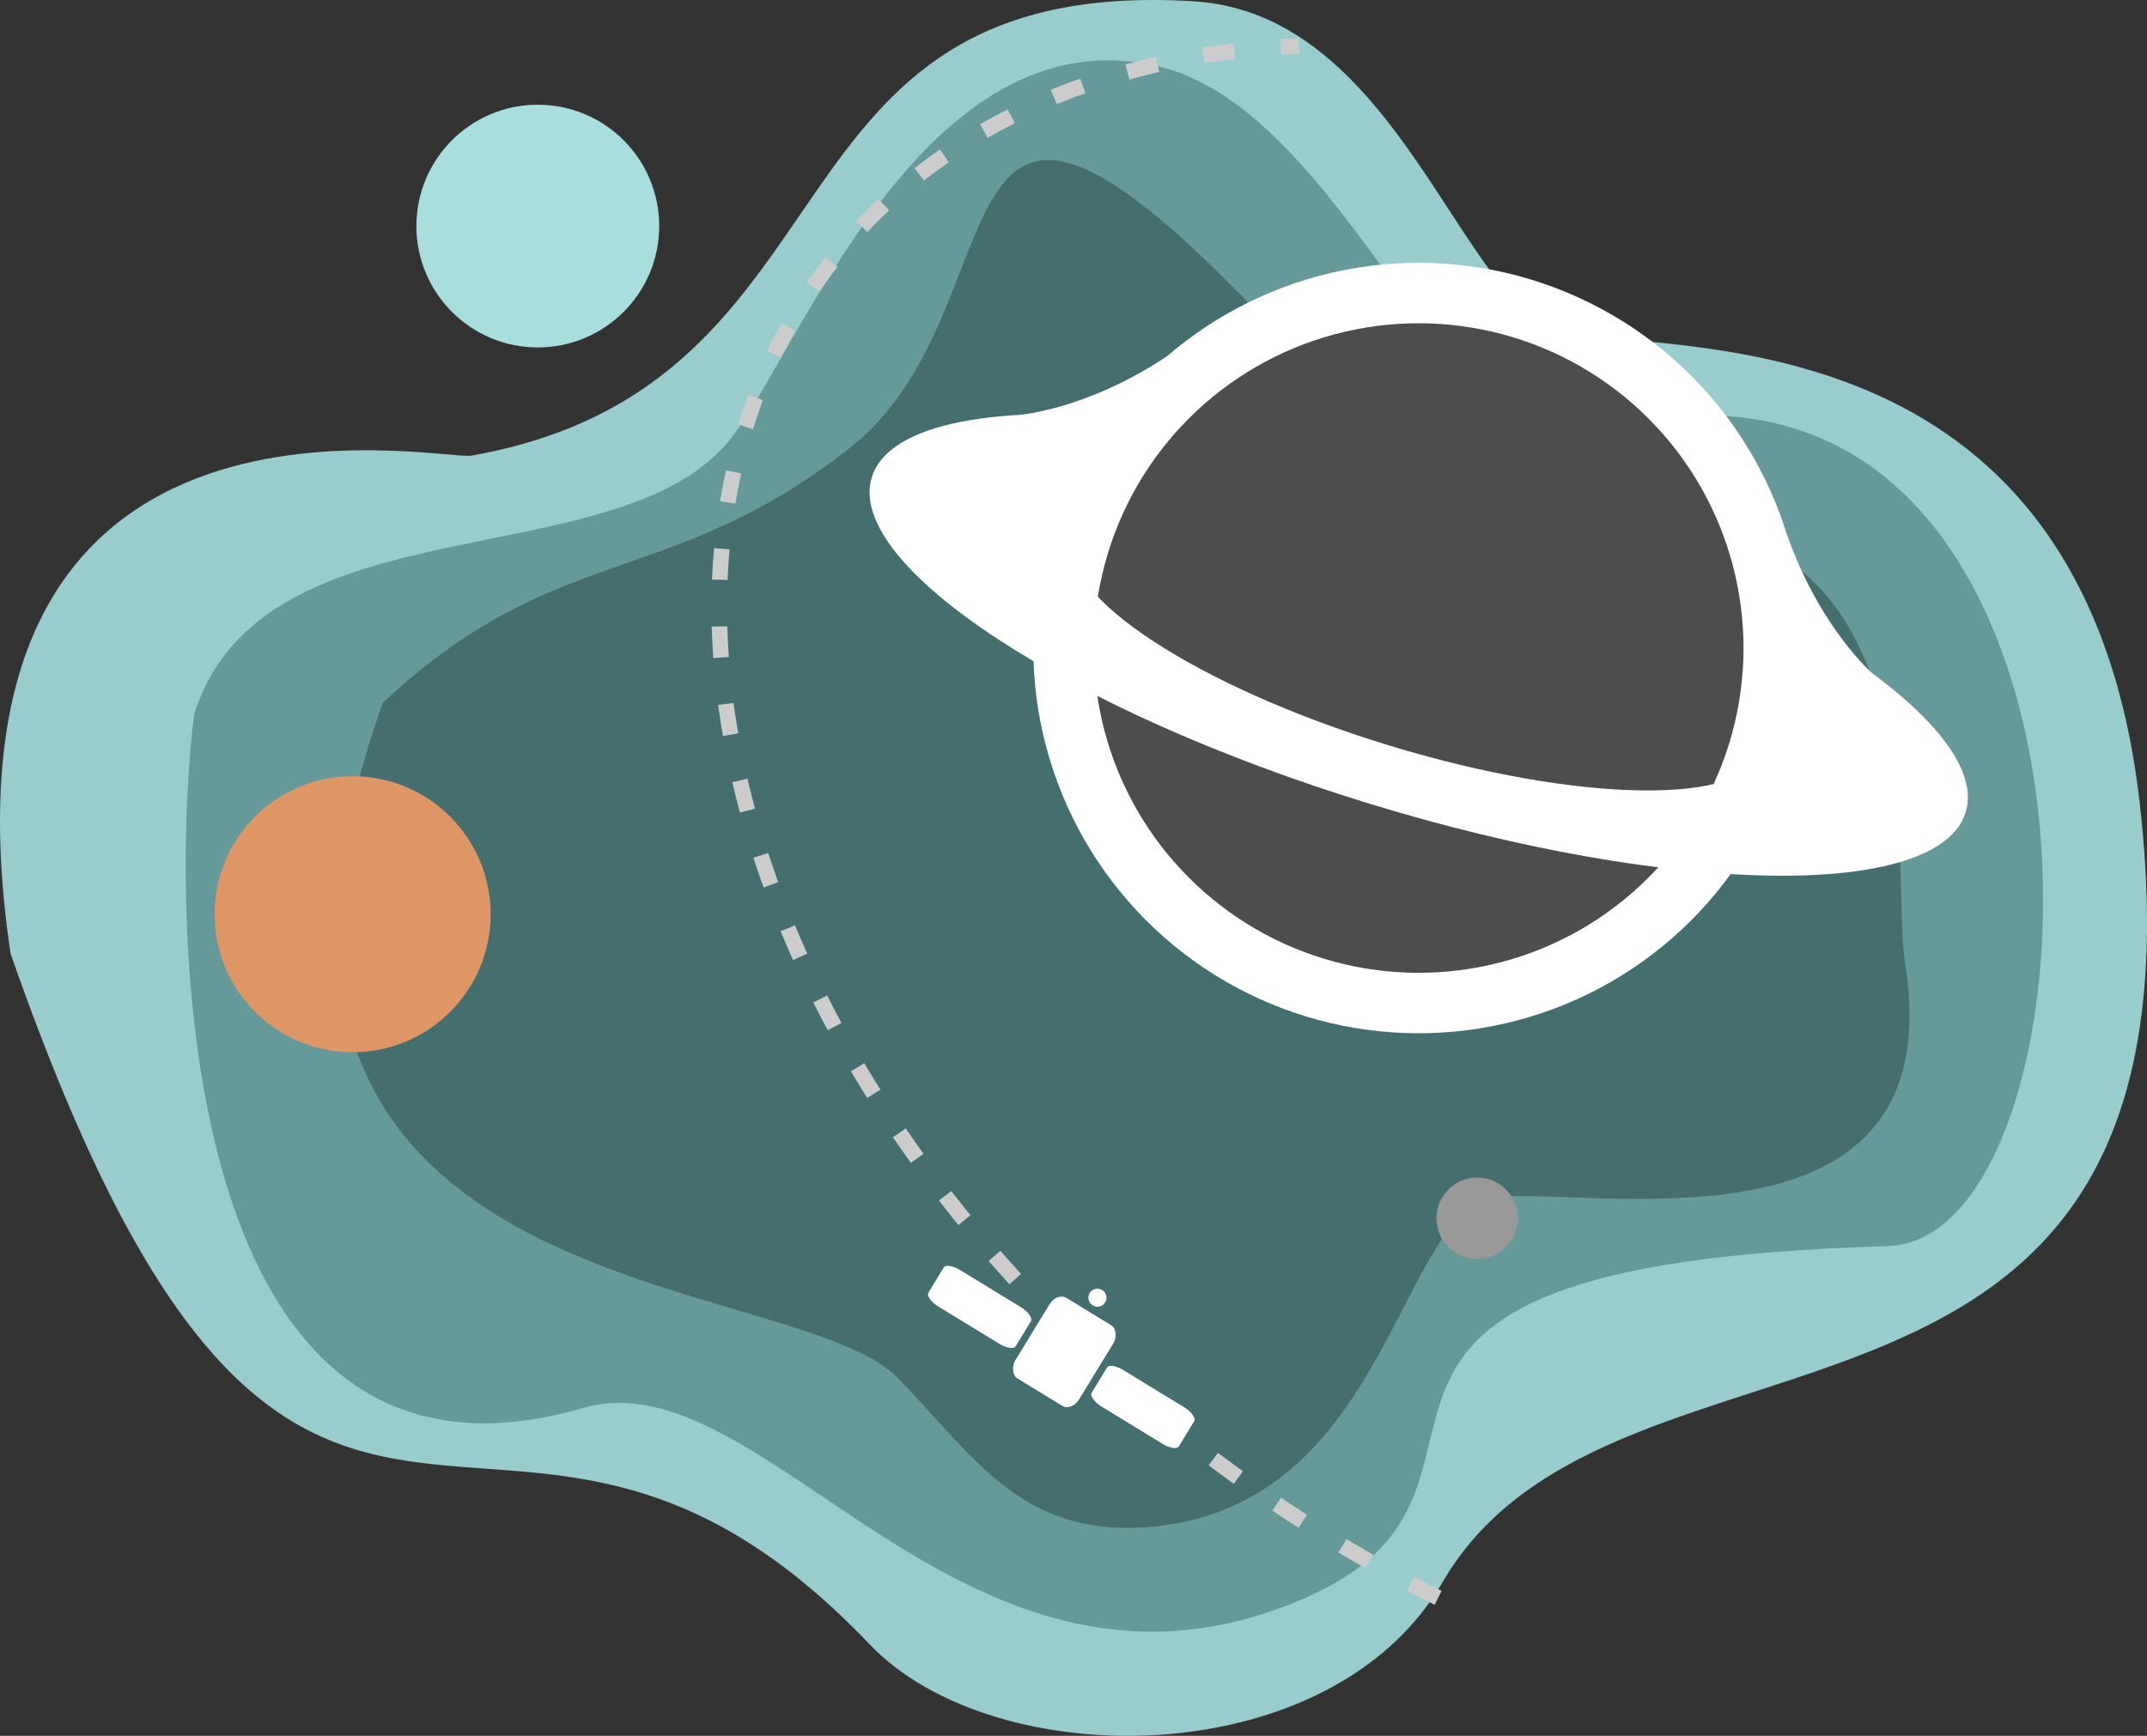 <?xml version="1.0" encoding="UTF-8"?>
<!DOCTYPE svg PUBLIC "-//W3C//DTD SVG 1.0//EN" "http://www.w3.org/TR/2001/REC-SVG-20010904/DTD/svg10.dtd">
<!-- Creator: CorelDRAW 2020 (64 Bit) -->
<svg xmlns="http://www.w3.org/2000/svg" xml:space="preserve" width="145.984mm" height="118.061mm" version="1.0" shape-rendering="geometricPrecision" text-rendering="geometricPrecision" image-rendering="optimizeQuality" fill-rule="evenodd" clip-rule="evenodd"
viewBox="0 0 62740.93 50740.42"
 xmlns:xlink="http://www.w3.org/1999/xlink"
 xmlns:xodm="http://www.corel.com/coreldraw/odm/2003">
 <rect x="0" y="0" width="62740.93" height="50740.42" fill="#333333" stroke="none"/>
 <g id="Corpo_x0020_5">
  <g id="Ilustração_x0020_3">
   <path fill="#99CCCC" d="M308.63 27873.86c-2645.17,-17760.17 12558.58,-14395.55 13463.61,-14555.25 11674.48,-2060.2 8131.19,-14067.88 21105.07,-13281.64 6004.04,363.85 7823.47,8915.03 10734.5,9642.82 2911.03,727.79 15283,-727.7 16920.46,13827.51 2314.54,20573.73 -15282.74,13968.47 -20377.32,22742.53 -3274.93,5640.18 -13099.71,5640.18 -16738.54,1819.43 -10979.52,-11528.44 -16682.37,3957.55 -25107.79,-20195.39z"/>
   <path fill="#669999" d="M5675.77 20869.07c2006.22,-6327.4 12331.4,-3924.59 15646.9,-8005.35 1969.43,-2423.96 5657.63,-12580.97 12553.89,-10916.43 5480.99,1322.91 8569.27,11870.03 12462.91,10734.46 16308.8,-4756.51 15648.4,23548.24 8824.13,23743.23 -19283.7,551.06 -9442.37,6968.25 -17011.45,10279.67 -9926.73,4342.93 -15721.29,-7112.27 -21105.11,-5549.2 -12404.42,3601.22 -11996.08,-15537.69 -11371.27,-20286.38z"/>
   <path fill="#456E6E" d="M11189.38 20537.37c-6358.09,17881.84 11887.43,16461.5 15063.38,19759.64 2303.8,2392.46 3632.98,4607.68 7265.91,4341.86 7161.99,-524.03 7329.69,-9461.71 10278.55,-9658.33 3221.34,-214.8 13255.55,1814.41 11873.55,-6822.85 -354.48,-2215.18 620.22,-9835.53 -4076,-12139.33 -7278.29,-3570.49 -5887.69,2621.75 -14443.17,-6468.41 -10315.85,-10960.57 -7064.09,-572.42 -12316.57,3544.32 -5332.98,4179.83 -8513.78,2665.11 -13645.67,7443.11z"/>
   <g>
    <circle fill="white" transform="matrix(4.831 1.479 -1.479 4.831 41456.3 18942.8)" r="2228.76"/>
    <circle fill="#4D4D4D" transform="matrix(4.073 1.247 -1.247 4.073 41456.3 18942.8)" r="2228.76"/>
    <path fill="white" d="M51571.06 17728.5l-379.63 2949.97c331.7,458.7 459.87,885.78 346.32,1256.55 -495.67,1618.98 -5410.38,1549.83 -10976.9,-154.46 -5566.52,-1704.34 -9677.5,-4398.59 -9181.79,-6017.62 109.77,-358.52 436.27,-634.27 938.56,-827.76l1401.04 -2675.04c-4515.75,-469.36 -7751.4,88.88 -8243.24,1695.27 -786.03,2567.29 5732.76,6839.49 14559.72,9542.08 8827.01,2702.59 16620.18,2812.31 17406.25,245.06 491.37,-1604.97 -1872.3,-3876.41 -5870.33,-6014.05z"/>
    <path fill="white" d="M29804.17 12126.99c0,0 1972.13,-162.84 4290.03,-1707.73 2317.89,-1544.89 -1726.17,3635.69 -1726.17,3635.69l-2563.86 -1927.95z"/>
    <path fill="white" d="M54704.98 19673.34c0,0 -1487.47,-1297.68 -2434.79,-3909.8 -947.37,-2612.12 -764.97,3941.09 -764.97,3941.09l3199.76 -31.29z"/>
   </g>
   <circle fill="#DE9666" cx="10304.1" cy="26724.2" r="4033.85"/>
   <g>
    <circle fill="white" transform="matrix(0.101 0.062 -0.062 0.101 32069.7 37933)" r="2228.76"/>
    <rect fill="white" transform="matrix(0.436 0.267 -0.336 0.55 30888.2 37769.5)" width="4275.59" height="4275.59" rx="636.76" ry="636.76"/>
    <rect fill="white" transform="matrix(0.597 0.365 -0.151 0.248 32446.1 39816.6)" width="4275.59" height="4275.59" rx="636.76" ry="636.76"/>
    <rect fill="white" transform="matrix(0.597 0.365 -0.151 0.248 27675.7 36891.4)" width="4275.59" height="4275.59" rx="636.76" ry="636.76"/>
   </g>
   <circle fill="#999999" cx="43167.24" cy="35610.53" r="1189.39"/>
   <circle fill="#A9DEDE" cx="15715.84" cy="6608.31" r="3547.49"/>
   <path fill="none" stroke="#CCCCCC" stroke-width="454.84" stroke-miterlimit="22.926" stroke-dasharray="909.674 1364.511" d="M29667.29 37390.02c-8991.27,-9869.44 -11242.89,-22034.04 -5477.98,-29594.83 2992.35,-3924.54 7871.73,-6209.81 13773.1,-6450.62"/>
   <path fill="none" stroke="#CCCCCC" stroke-width="454.84" stroke-miterlimit="22.926" stroke-dasharray="909.674 1364.511" d="M42025.89 46707.57c-2367.02,-1171.93 -4651.39,-2592.91 -6790.96,-4224.27 -231.52,-176.51 -461.24,-355.43 -689.02,-536.62"/>
  </g>
 </g>
</svg>
